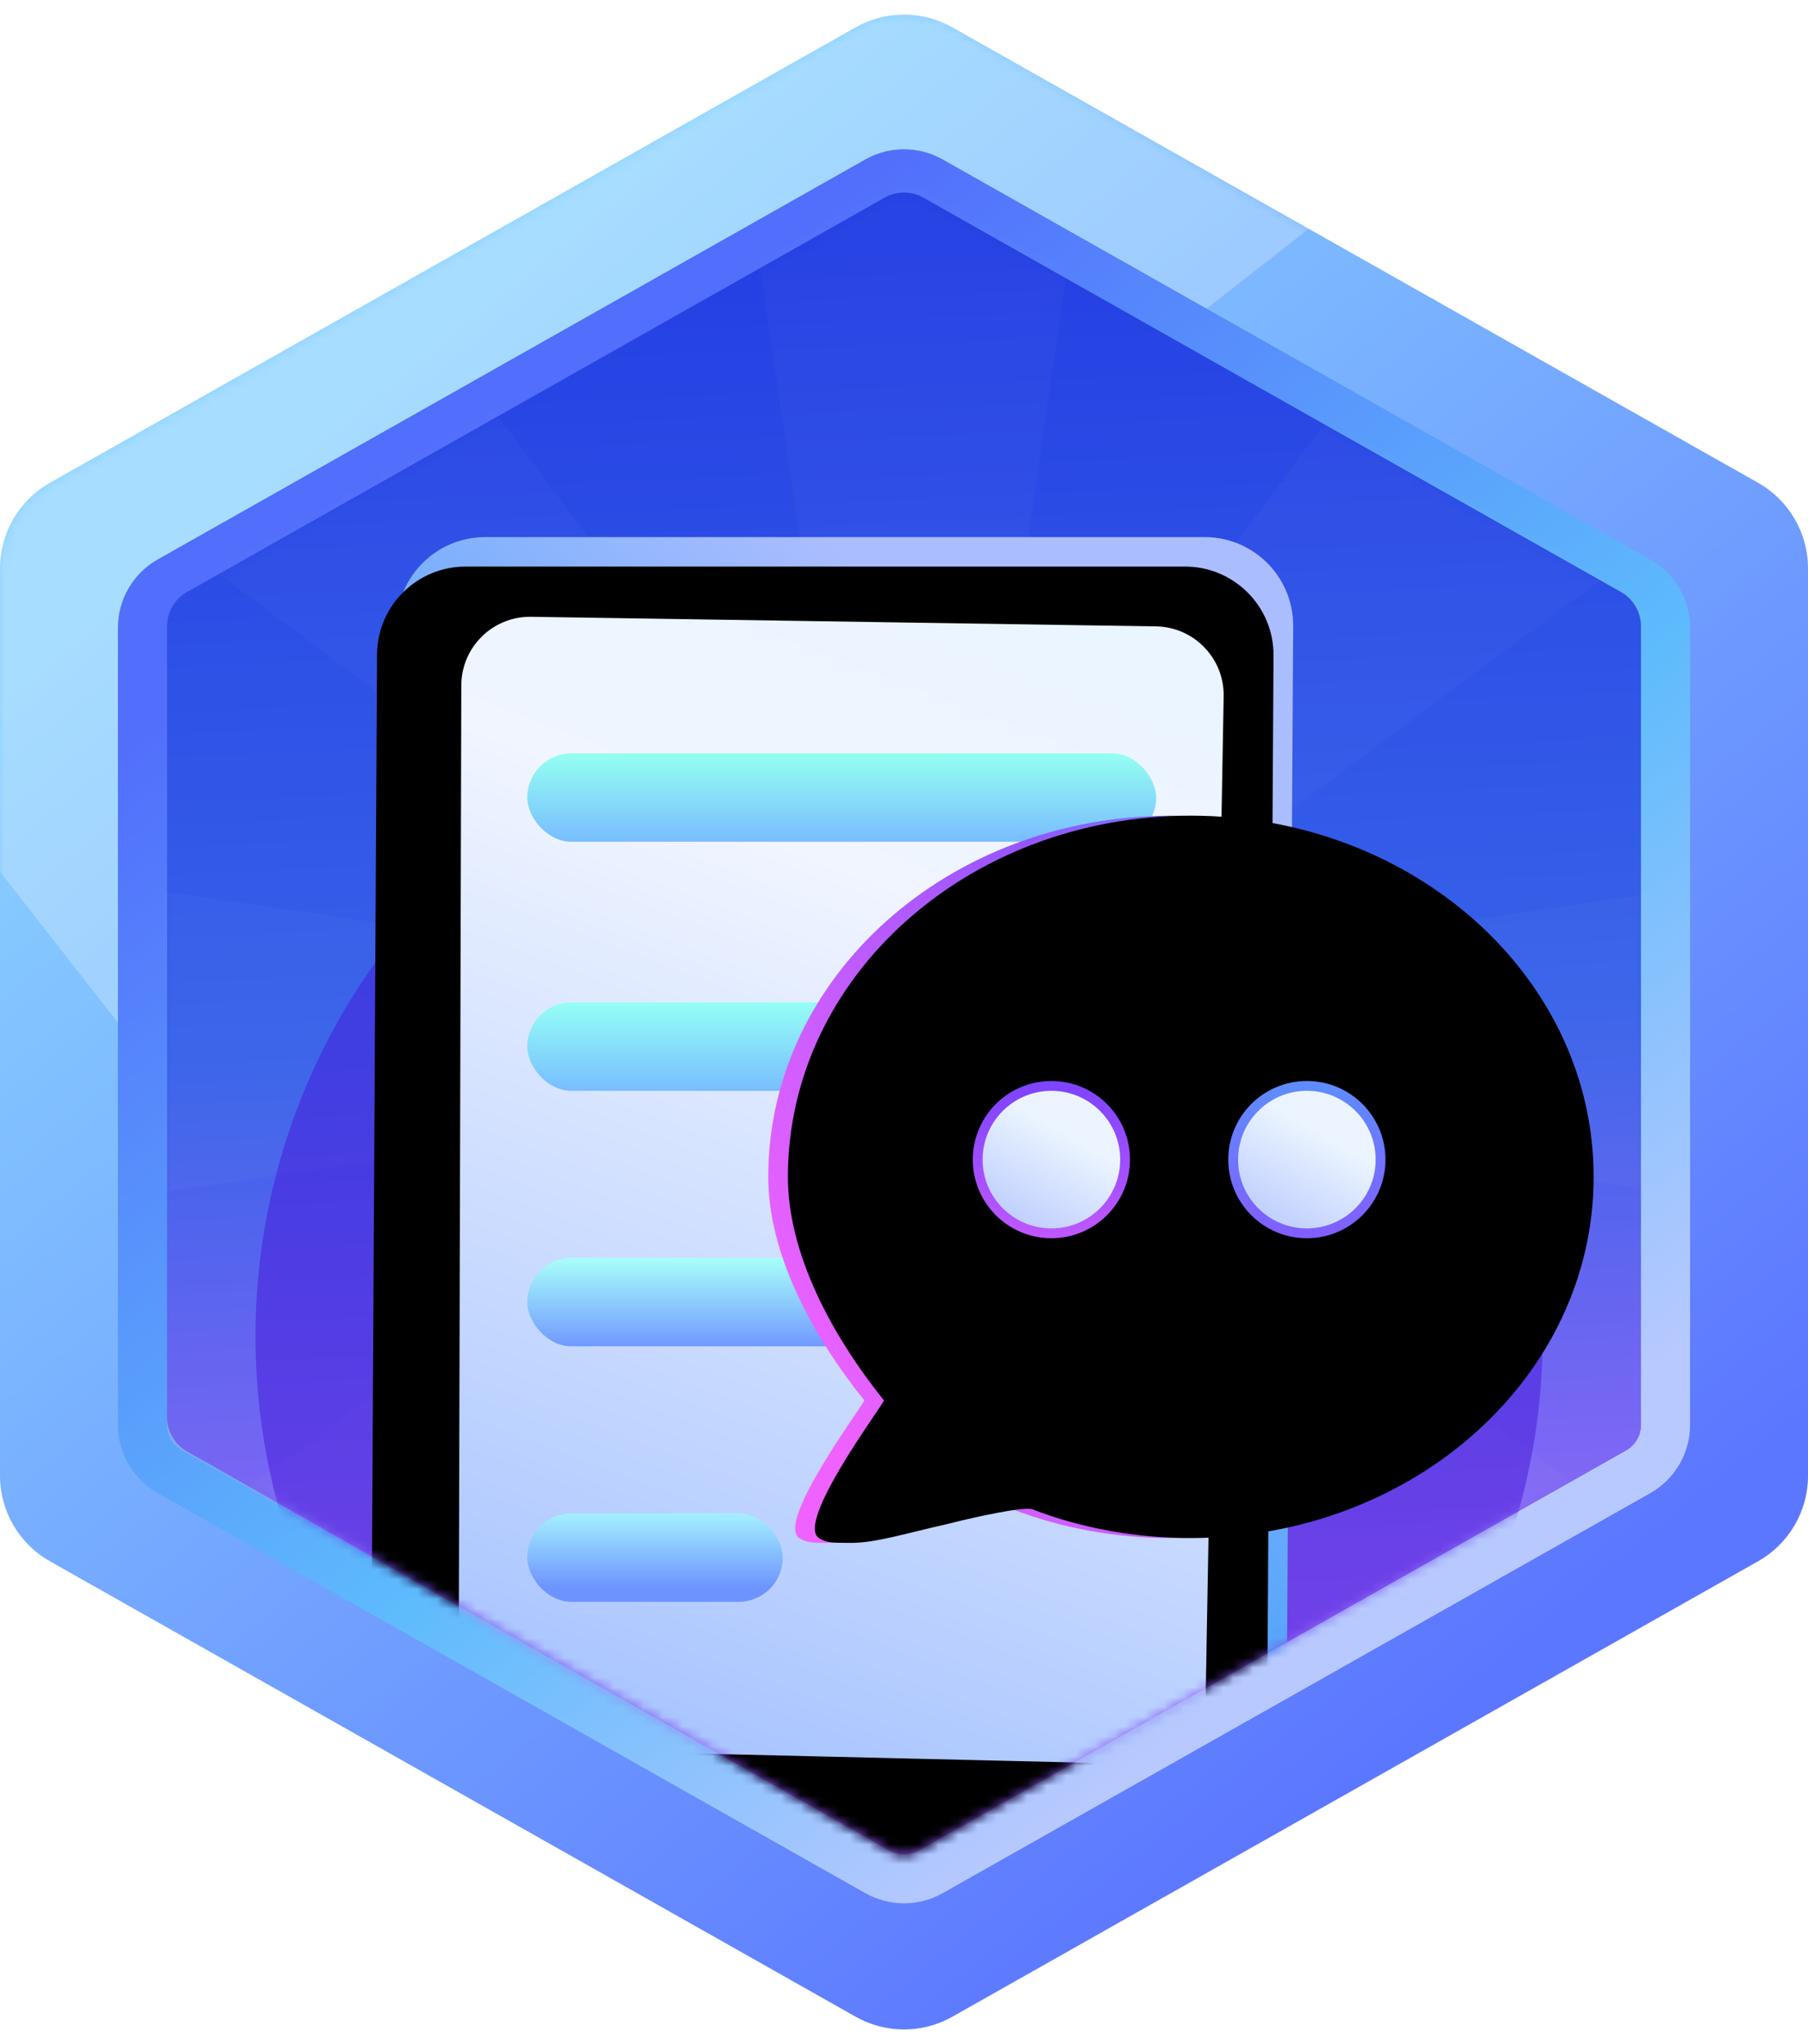 <svg xmlns:xlink="http://www.w3.org/1999/xlink" xmlns="http://www.w3.org/2000/svg" version="1.1" viewBox="0 0 184 208" height="208px" width="184px">
    <title>17.评步青云</title>
    <defs>
        <linearGradient id="linearGradient-1" y2="17.288%" x2="23.637%" y1="87.314%" x1="74.451%">
            <stop offset="0%" stop-color="#5C77FF"></stop>
            <stop offset="100%" stop-color="#89D1FF"></stop>
        </linearGradient>
        <path id="path-2" d="M96.921,2.781 L178.921,49.129 C182.059,50.903 184,54.229 184,57.835 L184,150.165 C184,153.771 182.059,157.097 178.921,158.871 L96.921,205.219 C93.867,206.945 90.133,206.945 87.079,205.219 L5.079,158.871 C1.941,157.097 0,153.771 0,150.165 L0,57.835 C0,54.229 1.941,50.903 5.079,49.129 L87.079,2.781 C90.133,1.055 93.867,1.055 96.921,2.781 Z"></path>
        <filter id="filter-4" filterUnits="objectBoundingBox" height="190.0%" width="181.4%" y="-45.0%" x="-40.7%">
            <feGaussianBlur in="SourceGraphic" stdDeviation="22"></feGaussianBlur>
        </filter>
        <linearGradient id="linearGradient-5" y2="15.852%" x2="23.569%" y1="88.165%" x1="73.592%">
            <stop offset="0%" stop-color="#B8C9FF"></stop>
            <stop offset="39.892%" stop-color="#5EBBFC"></stop>
            <stop offset="100%" stop-color="#526EFC"></stop>
        </linearGradient>
        <path id="path-6" d="M83.936,1.035 L155.936,41.731 C158.447,43.15 160,45.811 160,48.696 L160,129.795 C160,132.679 158.447,135.34 155.936,136.76 L83.936,177.455 C81.494,178.836 78.506,178.836 76.064,177.455 L4.064,136.76 C1.553,135.34 0,132.679 0,129.795 L0,48.696 C0,45.811 1.553,43.15 4.064,41.731 L76.064,1.035 C78.506,-0.345 81.494,-0.345 83.936,1.035 Z"></path>
        <linearGradient id="linearGradient-8" y2="3.743%" x2="50%" y1="105.21%" x1="53.99%">
            <stop offset="0%" stop-color="#C66CFF"></stop>
            <stop offset="54.179%" stop-color="#3762E9"></stop>
            <stop offset="100%" stop-color="#243FE3"></stop>
        </linearGradient>
        <path id="path-9" d="M81.968,4.923 L152.968,45.053 C154.224,45.763 155,47.094 155,48.536 L155,129.798 C155,130.88 154.418,131.877 153.477,132.41 L81.48,173.128 C80.562,173.648 79.439,173.647 78.521,173.125 L7.024,132.501 C5.773,131.79 5,130.462 5,129.023 L5,48.536 C5,47.094 5.776,45.763 7.032,45.053 L78.032,4.923 C79.253,4.233 80.747,4.233 81.968,4.923 Z"></path>
        <filter id="filter-11" filterUnits="objectBoundingBox" height="191.6%" width="191.6%" y="-45.8%" x="-45.8%">
            <feGaussianBlur in="SourceGraphic" stdDeviation="20"></feGaussianBlur>
        </filter>
        <linearGradient id="linearGradient-12" y2="15.213%" x2="72.548%" y1="89.925%" x1="27.452%">
            <stop offset="0%" stop-color="#1937EB"></stop>
            <stop offset="50.501%" stop-color="#5AA6FC"></stop>
            <stop offset="100%" stop-color="#AABDFE"></stop>
        </linearGradient>
        <path id="path-13" d="M9.713,0 L82.946,0 C87.917,-2.6894344e-15 91.946,4.029 91.946,9 C91.946,9.018 91.946,9.036 91.946,9.053 L91.24,128 C91.217,132.971 87.164,136.976 82.193,136.947 C82.191,136.947 82.189,136.947 82.187,136.941 L8.991,136.457 C4.024,136.425 0.023,132.374 0.05,127.407 L0.713,8.95 C0.741,3.999 4.762,4.46218218e-15 9.713,0 Z"></path>
        <filter id="filter-14" filterUnits="objectBoundingBox" height="104.3%" width="106.4%" y="-2.2%" x="-3.2%">
            <feGaussianBlur result="shadowBlurInner1" in="SourceAlpha" stdDeviation="1.5"></feGaussianBlur>
            <feOffset result="shadowOffsetInner1" in="shadowBlurInner1" dy="3" dx="-2"></feOffset>
            <feComposite result="shadowInnerInner1" k3="1" k2="-1" operator="arithmetic" in2="SourceAlpha" in="shadowOffsetInner1"></feComposite>
            <feColorMatrix in="shadowInnerInner1" type="matrix" values="0 0 0 0 0.564   0 0 0 0 0.873   0 0 0 0 1  0 0 0 1 0"></feColorMatrix>
        </filter>
        <linearGradient id="linearGradient-15" y2="124.923%" x2="44.272%" y1="-16.473%" x1="79.607%">
            <stop offset="0%" stop-color="#E7F5FF"></stop>
            <stop offset="30.482%" stop-color="#F0F5FF"></stop>
            <stop offset="100%" stop-color="#95B7FF"></stop>
        </linearGradient>
        <linearGradient id="linearGradient-16" y2="100%" x2="50%" y1="0%" x1="50%">
            <stop offset="0%" stop-color="#95FFD4"></stop>
            <stop offset="0%" stop-color="#95FFF1"></stop>
            <stop offset="100%" stop-color="#78BDFF"></stop>
        </linearGradient>
        <linearGradient id="linearGradient-17" y2="100%" x2="50%" y1="0%" x1="50%">
            <stop offset="0%" stop-color="#95FFF5"></stop>
            <stop offset="100%" stop-color="#78BDFF"></stop>
        </linearGradient>
        <linearGradient id="linearGradient-18" y2="100%" x2="50%" y1="0%" x1="50%">
            <stop offset="0%" stop-color="#A9FFFA"></stop>
            <stop offset="100%" stop-color="#7199FF"></stop>
        </linearGradient>
        <linearGradient id="linearGradient-19" y2="84.822%" x2="50%" y1="0%" x1="50%">
            <stop offset="0%" stop-color="#A5F0FF"></stop>
            <stop offset="100%" stop-color="#6C93FF"></stop>
        </linearGradient>
        <linearGradient id="linearGradient-20" y2="90.72%" x2="9.519%" y1="45.534%" x1="102.129%">
            <stop offset="0%" stop-color="#529EFF"></stop>
            <stop offset="43.19%" stop-color="#9556FF"></stop>
            <stop offset="100%" stop-color="#F062FF"></stop>
        </linearGradient>
        <path id="path-21" d="M6.695,74 C4.631,74 4.136,74 3.335,73.51 C0.991,71.895 9.483,60.491 9.965,59.511 C4.66,52.895 0.184,44.596 0.184,36.755 C0.184,16.417 18.513,0 41.184,0 C63.854,0 82.184,16.417 82.184,36.755 C82.184,57.093 63.854,73.51 41.184,73.51 C35.636,73.51 30.089,72.53 25.025,70.57 C24.06,70.325 19.478,71.305 16.584,72.04 C12.242,73.02 9.107,74 6.695,74 Z"></path>
        <filter id="filter-22" filterUnits="objectBoundingBox" height="112.2%" width="111.0%" y="-6.1%" x="-5.5%">
            <feGaussianBlur result="shadowBlurInner1" in="SourceAlpha" stdDeviation="3.5"></feGaussianBlur>
            <feOffset result="shadowOffsetInner1" in="shadowBlurInner1" dy="0" dx="2"></feOffset>
            <feComposite result="shadowInnerInner1" k3="1" k2="-1" operator="arithmetic" in2="SourceAlpha" in="shadowOffsetInner1"></feComposite>
            <feColorMatrix in="shadowInnerInner1" type="matrix" values="0 0 0 0 1   0 0 0 0 1   0 0 0 0 1  0 0 0 1 0"></feColorMatrix>
        </filter>
        <linearGradient id="linearGradient-23" y2="33.919%" x2="64.636%" y1="123.231%" x1="12.47%">
            <stop offset="0%" stop-color="#AABDFE"></stop>
            <stop offset="100%" stop-color="#ECF5FF"></stop>
        </linearGradient>
        <linearGradient id="linearGradient-24" y2="100%" x2="50%" y1="0%" x1="50%">
            <stop offset="0%" stop-color="#7E44FF"></stop>
            <stop offset="100%" stop-color="#BD57FF"></stop>
        </linearGradient>
        <filter id="filter-25" filterUnits="objectBoundingBox" height="135.7%" width="135.7%" y="-17.9%" x="-17.9%">
            <feGaussianBlur in="SourceGraphic" stdDeviation="0.5"></feGaussianBlur>
        </filter>
        <linearGradient id="linearGradient-26" y2="100%" x2="50%" y1="0%" x1="50%">
            <stop offset="0%" stop-color="#5E8CFF"></stop>
            <stop offset="100%" stop-color="#815EFF"></stop>
        </linearGradient>
        <filter id="filter-27" filterUnits="objectBoundingBox" height="135.7%" width="135.7%" y="-17.9%" x="-17.9%">
            <feGaussianBlur in="SourceGraphic" stdDeviation="0.5"></feGaussianBlur>
        </filter>
    </defs>
    <g fill-rule="evenodd" fill="none" stroke-width="1" stroke="none" id="页面-1">
        <g transform="translate(-563, -2425)" id="勋章">
            <g transform="translate(563, 2425)" id="17.评步青云">
                <g id="矩形">
                    <mask fill="white" id="mask-3">
                        <use xlink:href="#path-2"></use>
                    </mask>
                    <use xlink:href="#path-2" fill="url(#linearGradient-1)" id="蒙版"></use>
                    <polygon points="-21.275 61.469 100.867 -33.958 140.885 17.263 18.743 112.69" mask="url(#mask-3)" filter="url(#filter-4)" opacity="0.5" fill="#FFFFFF"></polygon>
                </g>
                <g transform="translate(12, 15.189)" id="矩形-+-矩形-+-矩形-+-矩形蒙版">
                    <mask fill="white" id="mask-7">
                        <use xlink:href="#path-6"></use>
                    </mask>
                    <path d="M77.294,3.212 C78.973,2.263 81.027,2.263 82.706,3.212 L82.706,3.212 L154.706,43.908 C155.569,44.395 156.268,45.097 156.751,45.924 C157.233,46.751 157.5,47.704 157.5,48.696 L157.5,48.696 L157.5,129.795 C157.5,130.786 157.233,131.74 156.751,132.567 C156.268,133.394 155.569,134.095 154.706,134.583 L154.706,134.583 L82.706,175.279 C81.027,176.228 78.973,176.228 77.294,175.279 L77.294,175.279 L5.294,134.583 C4.431,134.095 3.732,133.394 3.249,132.567 C2.767,131.74 2.5,130.786 2.5,129.795 L2.5,129.795 L2.5,48.696 C2.5,47.704 2.767,46.751 3.249,45.924 C3.732,45.097 4.431,44.395 5.294,43.908 L5.294,43.908 Z" stroke-width="5" stroke="url(#linearGradient-5)"></path>
                    <mask fill="white" id="mask-10">
                        <use xlink:href="#path-9"></use>
                    </mask>
                    <use xlink:href="#path-9" fill="url(#linearGradient-8)" id="蒙版"></use>
                    <polygon points="98 2.811 87.342 75.68 131.205 16.564 155.246 40.606 95.888 84.641 169 73.811 169 107.811 95.891 96.975 155.246 141.015 131.205 165.057 87.17 105.7 98 178.811 64 178.811 74.792 105.994 30.795 165.057 6.754 141.015 65.581 97.2 -7 107.811 -7 73.811 65.578 84.426 6.754 40.606 30.795 16.564 74.609 75.391 64 2.811" mask="url(#mask-10)" opacity="0.15" fill="#FFFFFF" id="路径"></polygon>
                    <circle r="65.5" cy="120.811" cx="79.5" mask="url(#mask-10)" filter="url(#filter-11)" opacity="0.7" fill="#4615D9" id="椭圆形"></circle>
                    <g mask="url(#mask-10)" id="编组-3">
                        <g transform="translate(27.659, 39.466)">
                            <g fill="none" id="矩形备份-5">
                                <use xlink:href="#path-13" fill-rule="evenodd" fill="url(#linearGradient-12)"></use>
                                <use xlink:href="#path-13" filter="url(#filter-14)" fill-opacity="1" fill="black"></use>
                            </g>
                            <path fill-rule="evenodd" fill="url(#linearGradient-15)" id="矩形备份-5" d="M14.395,8.109 L77.982,9.085 C81.848,9.144 84.933,12.326 84.874,16.192 C84.874,16.198 84.874,16.204 84.874,16.21 L83.04,117.962 C82.97,121.828 79.781,124.905 75.915,124.835 C75.902,124.835 75.889,124.834 75.876,124.834 L13.853,123.372 C10.045,123.283 7.008,120.165 7.018,116.356 L7.288,15.089 C7.298,11.223 10.44,8.098 14.306,8.108 C14.336,8.108 14.365,8.108 14.395,8.109 Z"></path>
                            <rect rx="4.5" height="9" width="64" y="22" x="14" fill-rule="evenodd" fill="url(#linearGradient-16)" id="矩形"></rect>
                            <rect rx="4.5" height="9" width="56" y="47.344" x="14" fill-rule="evenodd" fill="url(#linearGradient-17)" id="矩形备份"></rect>
                            <rect rx="4.5" height="9" width="35" y="73.344" x="14" fill-rule="evenodd" fill="url(#linearGradient-18)" id="矩形备份-2"></rect>
                            <rect rx="4.5" height="9" width="26" y="99.344" x="14" fill-rule="evenodd" fill="url(#linearGradient-19)" id="矩形备份-2"></rect>
                        </g>
                    </g>
                    <g mask="url(#mask-10)" id="评论">
                        <g transform="translate(66, 67.811)">
                            <g fill-rule="nonzero" fill="none" stroke="none" id="形状">
                                <use xlink:href="#path-21" fill="url(#linearGradient-20)"></use>
                                <use xlink:href="#path-21" filter="url(#filter-22)" fill-opacity="1" fill="black"></use>
                            </g>
                            <circle r="7.5" cy="35" cx="29" filter="url(#filter-25)" fill-rule="evenodd" fill="url(#linearGradient-23)" stroke-width="1" stroke="url(#linearGradient-24)" id="椭圆形"></circle>
                            <circle r="7.5" cy="35" cx="55" filter="url(#filter-27)" fill-rule="evenodd" fill="url(#linearGradient-23)" stroke-width="1" stroke="url(#linearGradient-26)" id="椭圆形备份"></circle>
                        </g>
                    </g>
                </g>
            </g>
        </g>
    </g>
</svg>